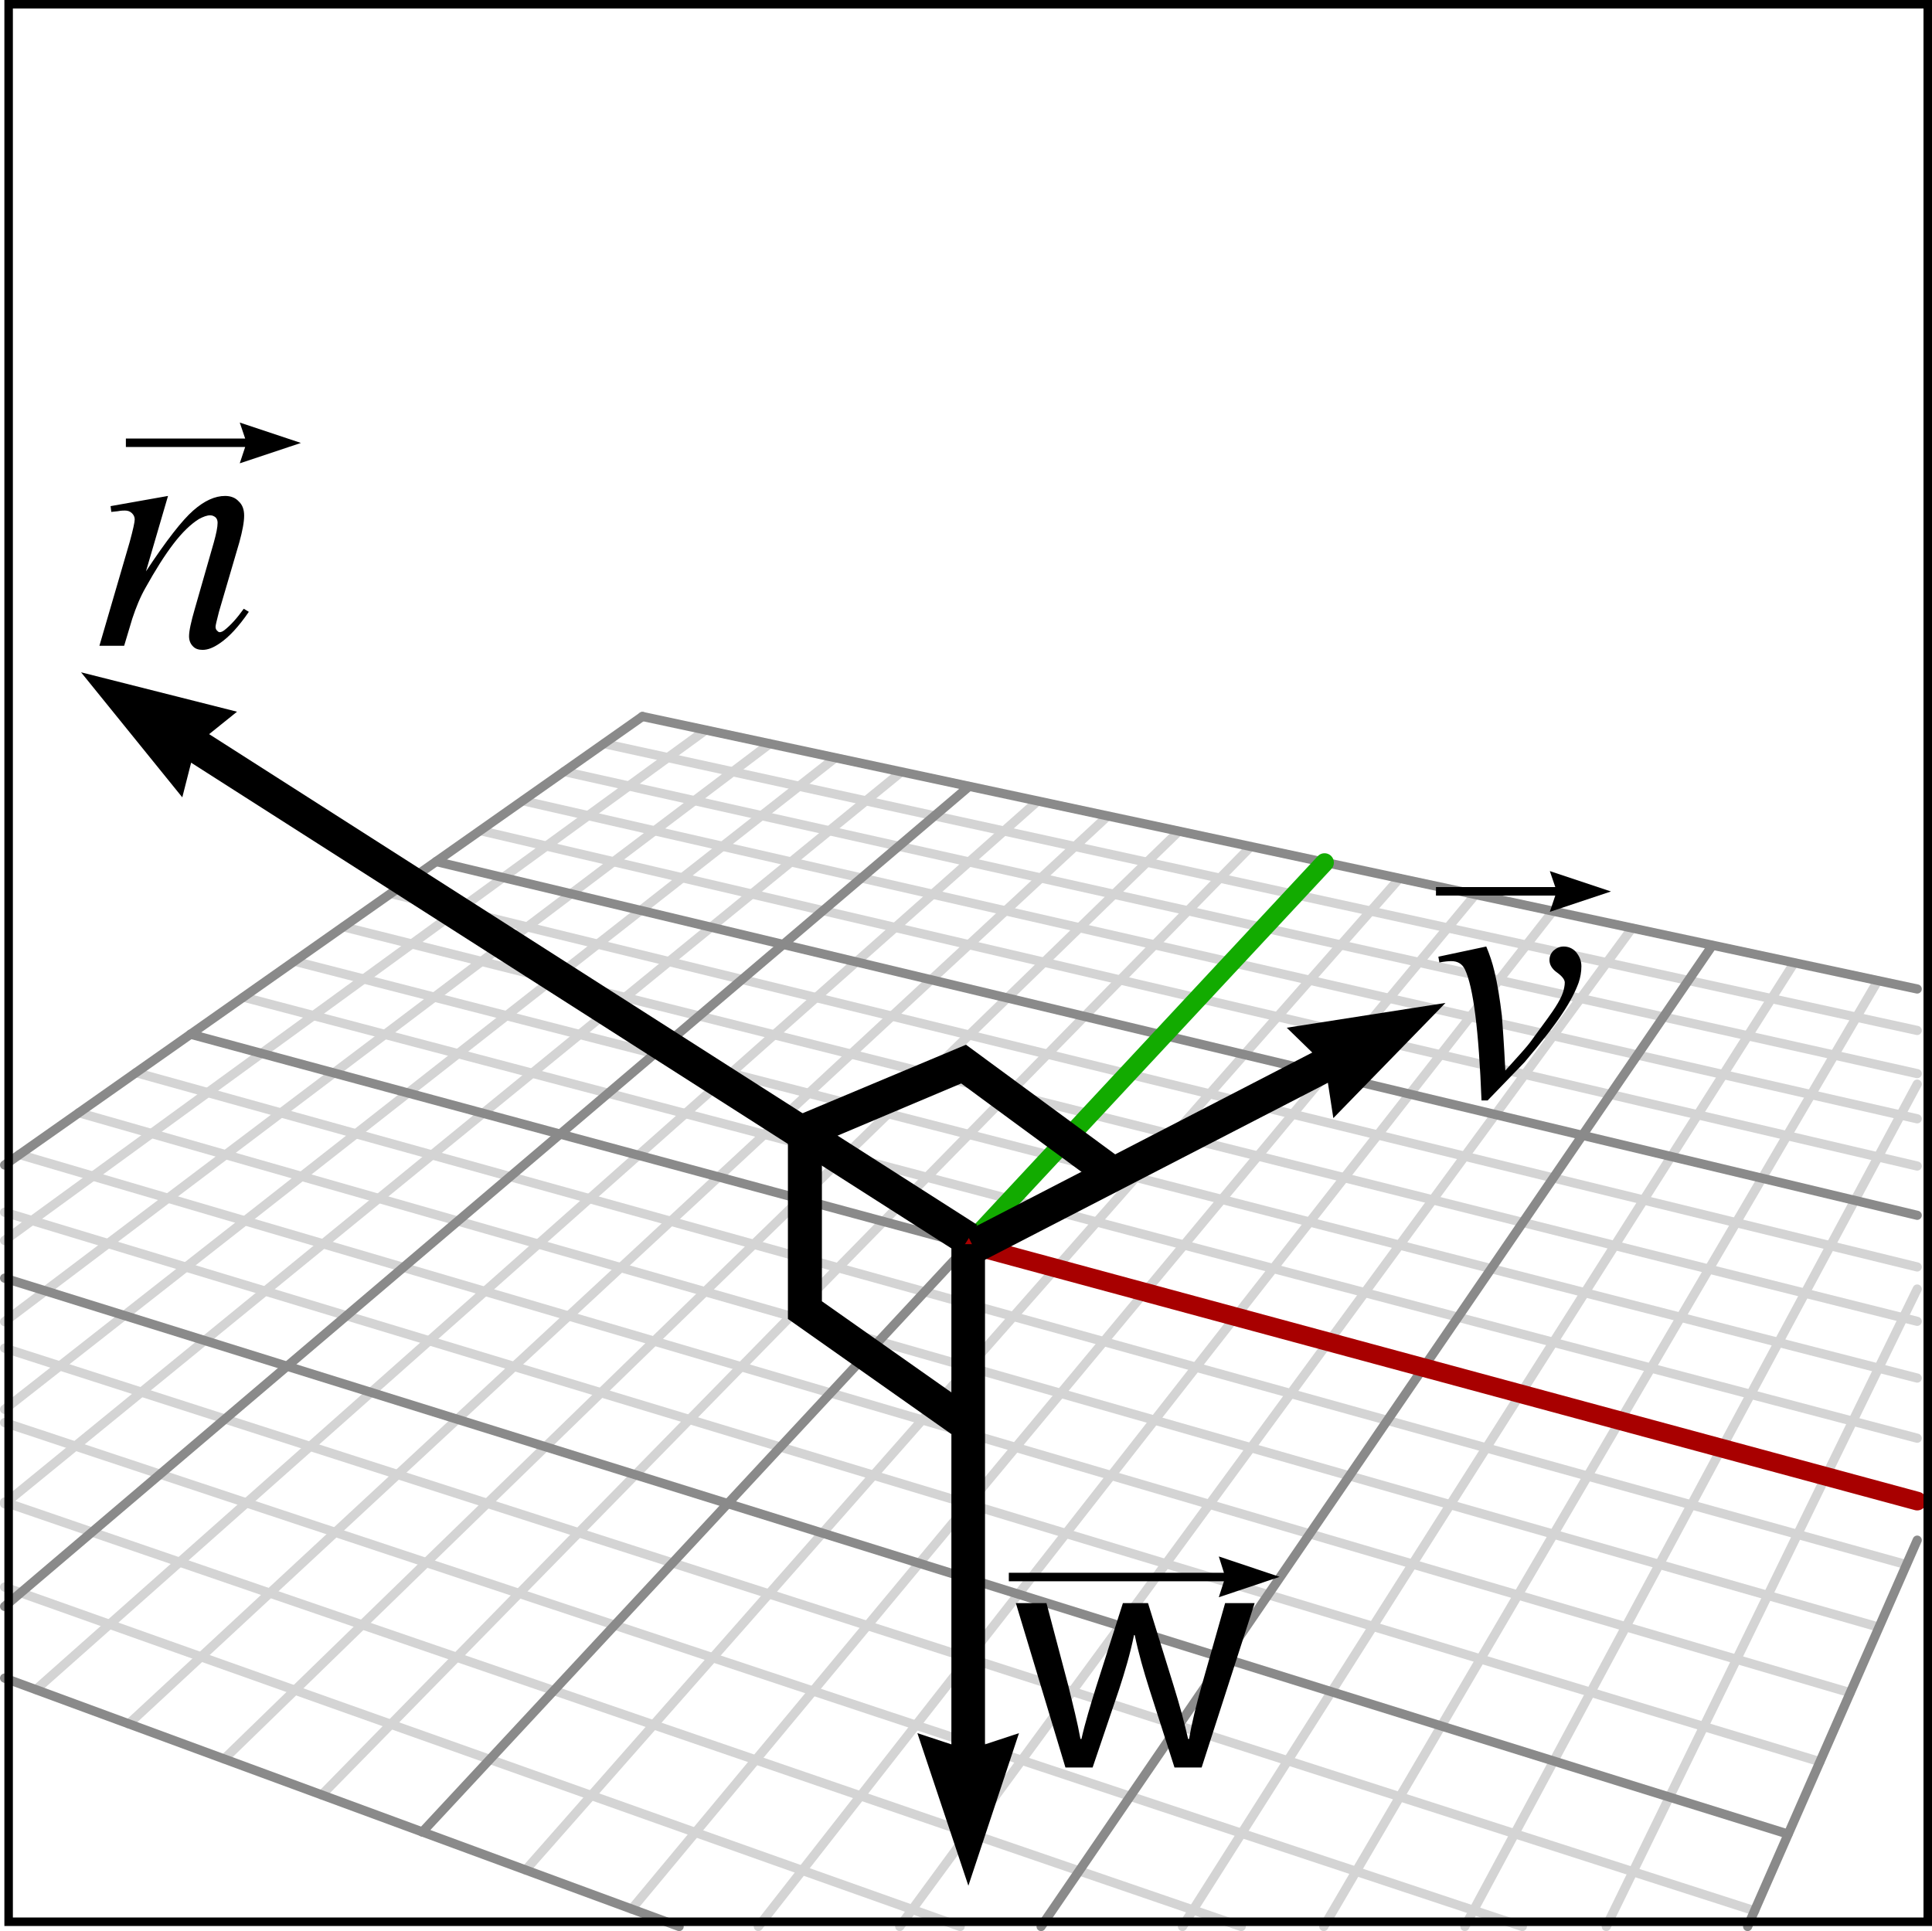 <svg xmlns="http://www.w3.org/2000/svg" xmlns:xlink="http://www.w3.org/1999/xlink" width="56.85" height="56.83" x="0" y="0" enable-background="new 0 0 56.85 56.83" version="1.0" viewBox="0 0 56.85 56.83" xml:space="preserve"><g id="Grids"><g><g><g><line x1="7.165" x2="56.415" y1="29.345" y2="42.325" fill="none" fill-rule="evenodd" stroke="#D4D4D4" stroke-linecap="round" stroke-linejoin="round" stroke-width=".27" clip-rule="evenodd"/><line x1="43.104" x2="56.415" y1="56.695" y2="31.905" fill="none" fill-rule="evenodd" stroke="#D4D4D4" stroke-linecap="round" stroke-linejoin="round" stroke-width=".27" clip-rule="evenodd"/><line x1="17.774" x2="56.415" y1="21.885" y2="30.325" fill="none" fill-rule="evenodd" stroke="#D4D4D4" stroke-linecap="round" stroke-linejoin="round" stroke-width=".27" clip-rule="evenodd"/><line x1="16.595" x2="56.415" y1="22.705" y2="31.595" fill="none" fill-rule="evenodd" stroke="#D4D4D4" stroke-linecap="round" stroke-linejoin="round" stroke-width=".27" clip-rule="evenodd"/><line x1="15.385" x2="56.415" y1="23.565" y2="32.925" fill="none" fill-rule="evenodd" stroke="#D4D4D4" stroke-linecap="round" stroke-linejoin="round" stroke-width=".27" clip-rule="evenodd"/><line x1="14.135" x2="56.415" y1="24.445" y2="34.315" fill="none" fill-rule="evenodd" stroke="#D4D4D4" stroke-linecap="round" stroke-linejoin="round" stroke-width=".27" clip-rule="evenodd"/><line x1="47.265" x2="56.415" y1="56.695" y2="37.935" fill="none" fill-rule="evenodd" stroke="#D4D4D4" stroke-linecap="round" stroke-linejoin="round" stroke-width=".27" clip-rule="evenodd"/><line x1="11.495" x2="56.415" y1="26.295" y2="37.285" fill="none" fill-rule="evenodd" stroke="#D4D4D4" stroke-linecap="round" stroke-linejoin="round" stroke-width=".27" clip-rule="evenodd"/><line x1="10.104" x2="56.415" y1="27.275" y2="38.885" fill="none" fill-rule="evenodd" stroke="#D4D4D4" stroke-linecap="round" stroke-linejoin="round" stroke-width=".27" clip-rule="evenodd"/><line x1="8.654" x2="56.415" y1="28.285" y2="40.555" fill="none" fill-rule="evenodd" stroke="#D4D4D4" stroke-linecap="round" stroke-linejoin="round" stroke-width=".27" clip-rule="evenodd"/><line x1="22.314" x2="45.694" y1="56.695" y2="26.815" fill="none" fill-rule="evenodd" stroke="#D4D4D4" stroke-linecap="round" stroke-linejoin="round" stroke-width=".27" clip-rule="evenodd"/><line x1=".135" x2="44.795" y1="41.865" y2="56.695" fill="none" fill-rule="evenodd" stroke="#D4D4D4" stroke-linecap="round" stroke-linejoin="round" stroke-width=".27" clip-rule="evenodd"/><line x1=".135" x2="36.524" y1="44.205" y2="56.695" fill="none" fill-rule="evenodd" stroke="#D4D4D4" stroke-linecap="round" stroke-linejoin="round" stroke-width=".27" clip-rule="evenodd"/><line x1="38.954" x2="55.254" y1="56.695" y2="28.865" fill="none" fill-rule="evenodd" stroke="#D4D4D4" stroke-linecap="round" stroke-linejoin="round" stroke-width=".27" clip-rule="evenodd"/><line x1="34.795" x2="52.795" y1="56.695" y2="28.335" fill="none" fill-rule="evenodd" stroke="#D4D4D4" stroke-linecap="round" stroke-linejoin="round" stroke-width=".27" clip-rule="evenodd"/><line x1=".135" x2="28.254" y1="46.705" y2="56.695" fill="none" fill-rule="evenodd" stroke="#D4D4D4" stroke-linecap="round" stroke-linejoin="round" stroke-width=".27" clip-rule="evenodd"/><line x1="26.475" x2="48.024" y1="56.695" y2="27.315" fill="none" fill-rule="evenodd" stroke="#D4D4D4" stroke-linecap="round" stroke-linejoin="round" stroke-width=".27" clip-rule="evenodd"/><line x1=".135" x2="53.555" y1="35.675" y2="51.845" fill="none" fill-rule="evenodd" stroke="#D4D4D4" stroke-linecap="round" stroke-linejoin="round" stroke-width=".27" clip-rule="evenodd"/><line x1=".135" x2="26.524" y1="44.255" y2="22.715" fill="none" fill-rule="evenodd" stroke="#D4D4D4" stroke-linecap="round" stroke-linejoin="round" stroke-width=".27" clip-rule="evenodd"/><line x1=".135" x2="24.574" y1="41.475" y2="22.305" fill="none" fill-rule="evenodd" stroke="#D4D4D4" stroke-linecap="round" stroke-linejoin="round" stroke-width=".27" clip-rule="evenodd"/><line x1=".135" x2="22.654" y1="38.895" y2="21.885" fill="none" fill-rule="evenodd" stroke="#D4D4D4" stroke-linecap="round" stroke-linejoin="round" stroke-width=".27" clip-rule="evenodd"/><line x1=".135" x2="51.635" y1="39.675" y2="56.235" fill="none" fill-rule="evenodd" stroke="#D4D4D4" stroke-linecap="round" stroke-linejoin="round" stroke-width=".27" clip-rule="evenodd"/><line x1=".135" x2="20.765" y1="36.505" y2="21.485" fill="none" fill-rule="evenodd" stroke="#D4D4D4" stroke-linecap="round" stroke-linejoin="round" stroke-width=".27" clip-rule="evenodd"/><line x1="6.595" x2="34.685" y1="51.765" y2="24.465" fill="none" fill-rule="evenodd" stroke="#D4D4D4" stroke-linecap="round" stroke-linejoin="round" stroke-width=".27" clip-rule="evenodd"/><line x1="3.784" x2="32.595" y1="50.735" y2="24.015" fill="none" fill-rule="evenodd" stroke="#D4D4D4" stroke-linecap="round" stroke-linejoin="round" stroke-width=".27" clip-rule="evenodd"/><line x1="1.055" x2="30.534" y1="49.725" y2="23.575" fill="none" fill-rule="evenodd" stroke="#D4D4D4" stroke-linecap="round" stroke-linejoin="round" stroke-width=".27" clip-rule="evenodd"/><line x1="9.464" x2="36.805" y1="52.825" y2="24.915" fill="none" fill-rule="evenodd" stroke="#D4D4D4" stroke-linecap="round" stroke-linejoin="round" stroke-width=".27" clip-rule="evenodd"/><line x1="15.464" x2="41.175" y1="55.035" y2="25.855" fill="none" fill-rule="evenodd" stroke="#D4D4D4" stroke-linecap="round" stroke-linejoin="round" stroke-width=".27" clip-rule="evenodd"/><line x1="18.585" x2="43.415" y1="56.185" y2="26.325" fill="none" fill-rule="evenodd" stroke="#D4D4D4" stroke-linecap="round" stroke-linejoin="round" stroke-width=".27" clip-rule="evenodd"/><line x1="2.314" x2="55.284" y1="32.745" y2="47.885" fill="none" fill-rule="evenodd" stroke="#D4D4D4" stroke-linecap="round" stroke-linejoin="round" stroke-width=".27" clip-rule="evenodd"/><line x1=".564" x2="54.444" y1="33.975" y2="49.815" fill="none" fill-rule="evenodd" stroke="#D4D4D4" stroke-linecap="round" stroke-linejoin="round" stroke-width=".27" clip-rule="evenodd"/><line x1="3.995" x2="56.095" y1="31.565" y2="46.045" fill="none" fill-rule="evenodd" stroke="#D4D4D4" stroke-linecap="round" stroke-linejoin="round" stroke-width=".27" clip-rule="evenodd"/></g><g><line x1="18.904" x2="56.415" y1="21.085" y2="29.105" fill="none" fill-rule="evenodd" stroke="#8A8A8A" stroke-linecap="round" stroke-linejoin="round" stroke-width=".27" clip-rule="evenodd"/><line x1="12.835" x2="56.415" y1="25.355" y2="35.765" fill="none" fill-rule="evenodd" stroke="#8A8A8A" stroke-linecap="round" stroke-linejoin="round" stroke-width=".27" clip-rule="evenodd"/><line x1="51.425" x2="56.415" y1="56.695" y2="45.325" fill="none" fill-rule="evenodd" stroke="#8A8A8A" stroke-linecap="round" stroke-linejoin="round" stroke-width=".27" clip-rule="evenodd"/><line x1="30.635" x2="50.385" y1="56.695" y2="27.825" fill="none" fill-rule="evenodd" stroke="#8A8A8A" stroke-linecap="round" stroke-linejoin="round" stroke-width=".27" clip-rule="evenodd"/><line x1=".135" x2="19.984" y1="49.385" y2="56.695" fill="none" fill-rule="evenodd" stroke="#8A8A8A" stroke-linecap="round" stroke-linejoin="round" stroke-width=".27" clip-rule="evenodd"/><line x1=".135" x2="28.515" y1="47.275" y2="23.145" fill="none" fill-rule="evenodd" stroke="#8A8A8A" stroke-linecap="round" stroke-linejoin="round" stroke-width=".27" clip-rule="evenodd"/><line x1=".135" x2="52.614" y1="37.615" y2="53.975" fill="none" fill-rule="evenodd" stroke="#8A8A8A" stroke-linecap="round" stroke-linejoin="round" stroke-width=".27" clip-rule="evenodd"/><line x1=".135" x2="18.904" y1="34.285" y2="21.085" fill="none" fill-rule="evenodd" stroke="#8A8A8A" stroke-linecap="round" stroke-linejoin="round" stroke-width=".27" clip-rule="evenodd"/><line x1="28.504" x2="5.604" y1="36.625" y2="30.435" fill="none" fill-rule="evenodd" stroke="#8A8A8A" stroke-linecap="round" stroke-linejoin="round" stroke-width=".27" clip-rule="evenodd"/><line x1="28.504" x2="12.425" y1="36.625" y2="53.915" fill="none" fill-rule="evenodd" stroke="#8A8A8A" stroke-linecap="round" stroke-linejoin="round" stroke-width=".27" clip-rule="evenodd"/></g><line x1="38.975" x2="28.504" y1="25.385" y2="36.625" fill="none" fill-rule="evenodd" stroke="#12AB00" stroke-linecap="round" stroke-linejoin="round" stroke-width=".55" clip-rule="evenodd"/><line x1="56.415" x2="28.504" y1="44.175" y2="36.625" fill="none" fill-rule="evenodd" stroke="#A80000" stroke-linecap="round" stroke-linejoin="round" stroke-width=".55" clip-rule="evenodd"/></g><rect width="56.471" height="56.43" x=".254" y=".125" fill="none" fill-rule="evenodd" stroke="#000" stroke-width=".25" clip-rule="evenodd"/></g></g><g id="Text"><path fill-rule="evenodd" d="M42.324,28.155l1.41-0.3c0.101,0.24,0.181,0.48,0.24,0.73 c0.09,0.37,0.16,0.81,0.22,1.31c0.02,0.26,0.06,0.79,0.101,1.61c0.409-0.45,0.649-0.72,0.729-0.83c0.43-0.58,0.68-0.93,0.74-1.03 c0.109-0.17,0.189-0.32,0.23-0.45c0.029-0.1,0.05-0.19,0.05-0.28c0-0.08-0.07-0.18-0.221-0.29c-0.159-0.11-0.229-0.24-0.229-0.37 c0-0.11,0.04-0.2,0.119-0.28c0.091-0.08,0.181-0.12,0.301-0.12c0.13,0,0.26,0.05,0.359,0.16c0.101,0.12,0.16,0.26,0.16,0.42 c0,0.17-0.03,0.33-0.08,0.48c-0.09,0.25-0.24,0.55-0.479,0.91c-0.229,0.35-0.601,0.83-1.11,1.43c-0.069,0.07-0.43,0.45-1.09,1.13 h-0.18c-0.08-2.06-0.24-3.34-0.49-3.86c-0.08-0.16-0.21-0.24-0.4-0.24c-0.08,0-0.2,0.01-0.35,0.04L42.324,28.155z" clip-rule="evenodd"/><path fill-rule="evenodd" d="M4.944,14.595l-0.649,2.22c0.6-0.91,1.069-1.51,1.39-1.79 c0.33-0.29,0.64-0.43,0.939-0.43c0.16,0,0.301,0.05,0.4,0.16c0.11,0.1,0.16,0.24,0.16,0.42c0,0.19-0.05,0.45-0.14,0.78l-0.601,2.05 c-0.06,0.24-0.1,0.39-0.1,0.44c0,0.04,0.01,0.08,0.04,0.11s0.05,0.05,0.079,0.05c0.04,0,0.091-0.02,0.141-0.06 c0.18-0.14,0.37-0.35,0.57-0.63l0.149,0.09c-0.3,0.44-0.59,0.75-0.86,0.93c-0.189,0.13-0.35,0.19-0.5,0.19 c-0.119,0-0.219-0.03-0.289-0.11c-0.07-0.07-0.11-0.17-0.11-0.29c0-0.16,0.06-0.43,0.17-0.81l0.561-1.96 c0.069-0.25,0.109-0.44,0.109-0.57c0-0.07-0.02-0.12-0.06-0.16c-0.05-0.04-0.1-0.06-0.16-0.06c-0.09,0-0.2,0.04-0.33,0.11 c-0.24,0.15-0.49,0.39-0.75,0.73c-0.26,0.34-0.53,0.77-0.82,1.29c-0.16,0.28-0.28,0.58-0.39,0.91l-0.24,0.8H2.925l0.89-3.05 c0.101-0.37,0.149-0.59,0.149-0.67c0-0.07-0.029-0.13-0.079-0.18c-0.061-0.06-0.131-0.08-0.21-0.08c-0.04,0-0.11,0-0.211,0.02 l-0.189,0.02l-0.021-0.17L4.944,14.595z" clip-rule="evenodd"/><polygon fill-rule="evenodd" points="7.055 13.635 7.214 13.155 3.704 13.155 3.704 12.905 7.214 12.905 7.055 12.435 8.854 13.035" clip-rule="evenodd"/><polygon fill-rule="evenodd" points="45.604 26.835 45.765 26.355 42.254 26.355 42.254 26.105 45.765 26.105 45.604 25.635 47.404 26.235" clip-rule="evenodd"/><g><path d="M30.793,47.178l0.65,2.458c0.13,0.54,0.26,1.04,0.35,1.54h0.029c0.11-0.49,0.271-1.01,0.431-1.529l0.789-2.469h0.739 l0.75,2.419c0.18,0.58,0.319,1.089,0.43,1.579h0.03c0.08-0.49,0.21-1,0.369-1.569l0.69-2.429h0.869l-1.56,4.837h-0.799 l-0.74-2.309c-0.17-0.54-0.31-1.02-0.43-1.589h-0.02c-0.12,0.58-0.271,1.08-0.44,1.599l-0.779,2.299h-0.8l-1.459-4.837H30.793z"/></g><polygon fill-rule="evenodd" points="35.864 47.005 36.015 46.535 29.685 46.535 29.685 46.285 36.015 46.285 35.864 45.805 37.654 46.405" clip-rule="evenodd"/></g><g id="Vectors"><polygon fill-rule="evenodd" points="28.864 37.135 28.415 36.245 38.614 30.975 37.864 30.245 42.534 29.515 39.234 32.905 39.074 31.865" clip-rule="evenodd"/><polygon fill-rule="evenodd" points="28.225 36.885 5.624 22.445 5.364 23.465 2.385 19.785 6.975 20.945 6.154 21.605 28.754 36.045" clip-rule="evenodd"/><polygon fill-rule="evenodd" points="28.495 55.495 26.995 51.005 27.995 51.335 27.995 36.615 28.984 36.615 28.984 51.335 29.984 51.005" clip-rule="evenodd"/><polygon fill-rule="evenodd" points="32.665 35.105 28.284 31.885 23.854 33.755 23.464 32.825 28.425 30.745 33.254 34.295" clip-rule="evenodd"/><polygon fill-rule="evenodd" points="27.995 42.205 23.185 38.815 23.185 33.485 24.185 33.485 24.185 38.295 28.574 41.385" clip-rule="evenodd"/></g></svg>
